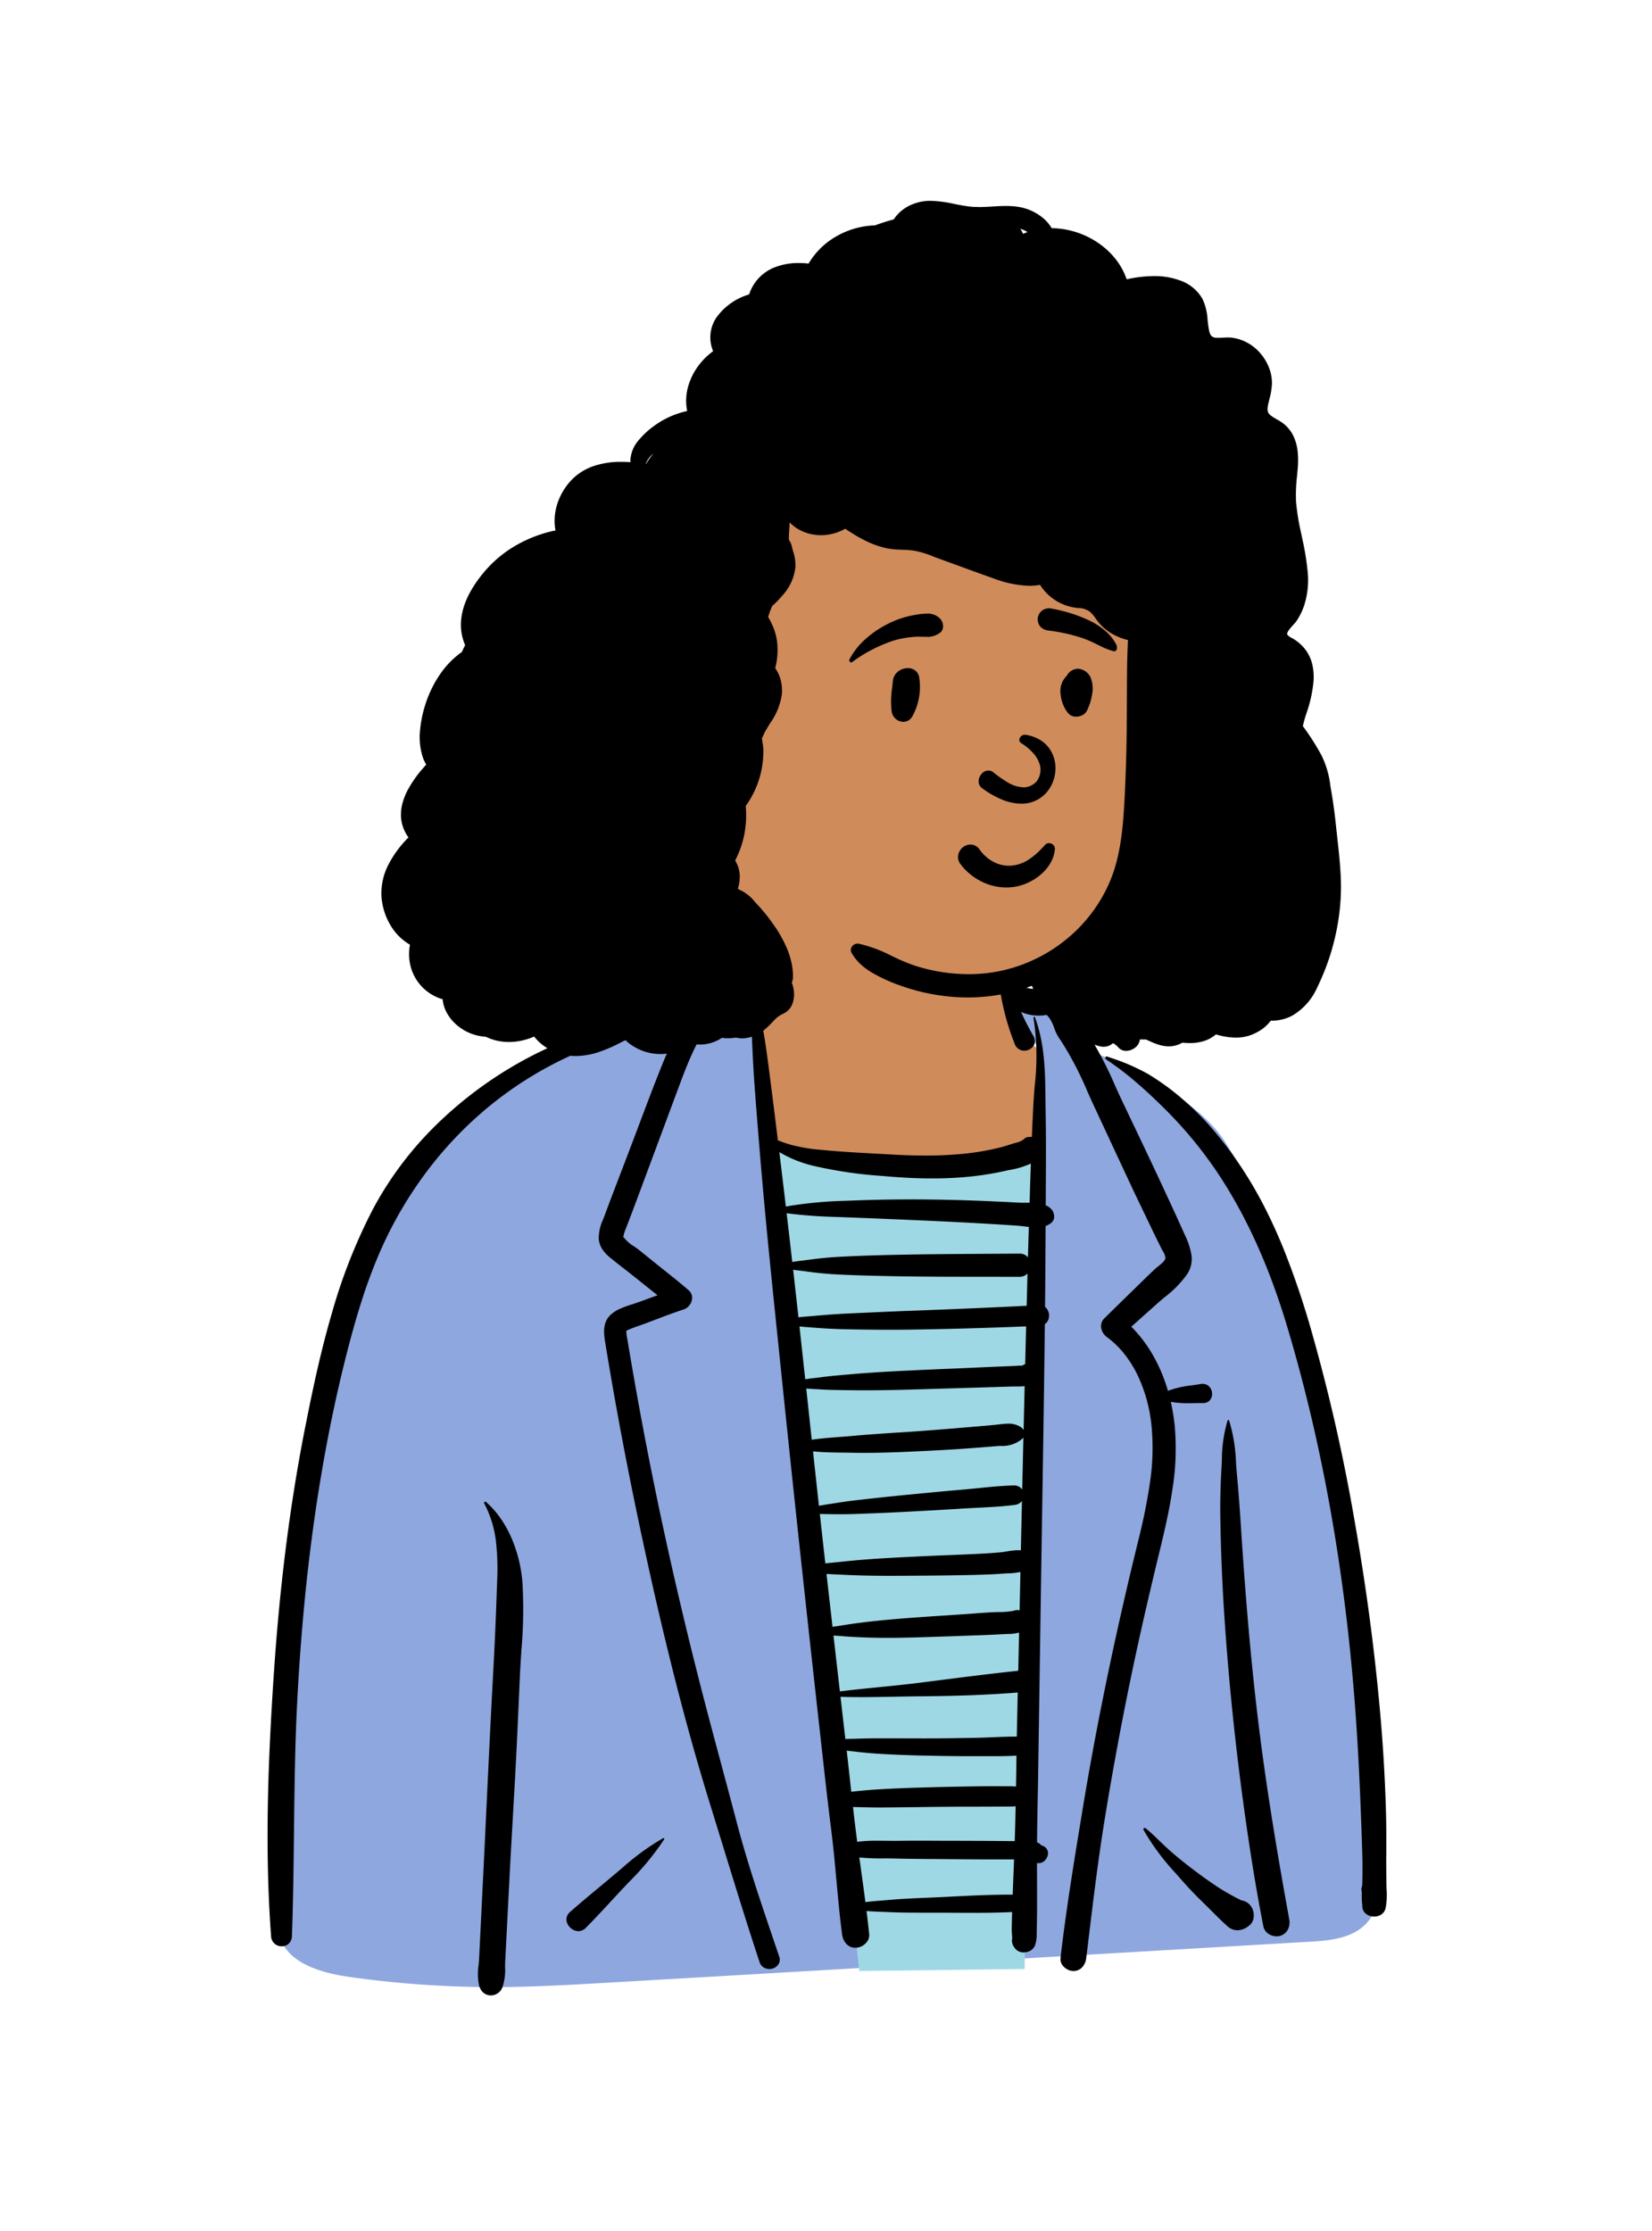 <svg id="peep-96" xmlns="http://www.w3.org/2000/svg" width="240" height="324" viewBox="0 0 240 324">
  <g id="BODY" transform="translate(31.056 135.053)">
    <path id="_Top" data-name="👕 Top" d="M72.565,0,69.98,6.392,71.4,26.655l1.06.165q16.788,2.6,22.815,2.63H95.4a49.018,49.018,0,0,0,14.547-2.713l.257-.083.652-15.172h-1.538l-2.783-6.527,0,0q.046.078.1.152c1.16,1.717,1.833.33,4.559.938,3.264.727,4.713,4.027,7.586,6.493,1.334,1.145,4.134,1.685,5.474,2.472l1.408.827c4.41,2.6,9.479,5.763,12.141,9.881a72.112,72.112,0,0,1,7.257,14.78,202.1,202.1,0,0,1,9.375,35.535c2.152,12.312,3.445,24.776,4.433,37.231q.686,8.658,1.168,17.329l.079,1.445c.169,3.145.022,6.223-2.836,8.16-2.048,1.387-4.766,1.6-7.169,1.741l-.131.008q-26.649,1.564-53.3,3.114L70.03,146.618q-6.651.39-13.3.774l-10.824.625c-5.1.29-10.209.542-15.317.512a150.4,150.4,0,0,1-19.194-1.369l-.562-.077c-4.006-.553-9.815-1.953-10.534-6.76A.881.881,0,0,1,1.31,139.3c-.168-.782-.272-1.566-.371-2.246a87.513,87.513,0,0,1-.828-8.771,121.653,121.653,0,0,1,.545-17.627c.971-9.677,2.333-19.338,3.74-28.965l.313-2.139a241.953,241.953,0,0,1,6.066-30.317C13.35,40.061,17.368,30.514,22.9,24.71A60.219,60.219,0,0,1,44.405,10.776c.7-.268,14.637-3.32,15.575-2.875l.169-.132c2.778-2.194,6.742-6.049,10.822-4.835l.009-.015c.1-.177.473-1.361.994-2.919Z" transform="translate(9.085 4.998)" fill="#8fa7df"/>
    <path id="_Skin" data-name="✋ Skin" d="M5.532,5.367C8.907,1.086,12.465-.275,17.722.044a16.927,16.927,0,0,1,10.14,2.843,18.97,18.97,0,0,1,6.97,6c1.5,2.19.36,7.6,1.727,9.945q-.02.382-.02.7,0,3.04,4.229,6.785l.112.1V41.138a60.688,60.688,0,0,1-17.607,2.187,72.339,72.339,0,0,1-21.51-3.474l-.339-.106L0,23.74l1.424-4.429V15.6l.55-1.659C2.949,11.025,4.44,6.752,5.532,5.367Z" transform="translate(79.065 -8.877)" fill="#d08b5b"/>
    <path id="_Top-2" data-name="👕 Top" d="M0,0S12.517,3.646,21.061,3.646,38.8,0,38.8,0L37.311,120.028l-24.016.294Z" transform="translate(80.489 30.869)" fill="#9fd8e5"/>
    <path id="_Ink" data-name="🖍 Ink" d="M32.456,154.525a1.7,1.7,0,0,1-1.632-1.2l-.014-.048-.041.032a8.839,8.839,0,0,1-.108-3.239c.03-.351.059-.683.075-1.01l.612-12.409c.161-3.267.318-6.581.47-9.787.256-5.417.521-11.017.813-16.525l.158-2.923c.2-3.695.373-7.553.517-11.794l.044-1.312a35.5,35.5,0,0,0-.178-5.766,15.819,15.819,0,0,0-1.7-5.479.163.163,0,0,1,0-.165.177.177,0,0,1,.149-.084.174.174,0,0,1,.116.045,13.3,13.3,0,0,1,2.141,2.42,16.536,16.536,0,0,1,1.582,2.872,20.5,20.5,0,0,1,1.562,6.325,68.487,68.487,0,0,1-.155,10.031c-.075,1.165-.152,2.368-.206,3.538-.054,1.193-.108,2.4-.16,3.575v0c-.165,3.722-.337,7.571-.547,11.353-.094,1.687-.192,3.4-.287,5.06v.015c-.189,3.3-.384,6.711-.556,10.068l-.584,11.358c-.015.3-.019.612-.022.943v0a8,8,0,0,1-.37,2.884A1.811,1.811,0,0,1,32.456,154.525Zm84.609-3.545a1.842,1.842,0,0,1-.785-.189,2.147,2.147,0,0,1-.673-.5,1.516,1.516,0,0,1-.414-1.18c.828-7.135,2.016-14.345,3.165-21.318l.059-.36c.993-6.028,2.153-12.265,3.446-18.536,1.228-5.955,2.619-12.144,4.133-18.394l.517-2.128a83.505,83.505,0,0,0,1.686-8.385,33.642,33.642,0,0,0,.186-8.515,22.347,22.347,0,0,0-1.924-6.888,16.641,16.641,0,0,0-1.863-3.061,13.385,13.385,0,0,0-2.525-2.509l-.117-.087a2.073,2.073,0,0,1-.866-1.482,1.611,1.611,0,0,1,.508-1.293c.531-.521,1.1-1.076,1.683-1.648l3.371-3.292.68-.665c.543-.53,1.127-1.1,1.722-1.637.082-.074.194-.162.323-.265h0c.426-.335,1.008-.794,1.063-1.2a2.234,2.234,0,0,0-.4-1.047c-.047-.083-.092-.161-.126-.227l-.761-1.536c-.35-.709-.7-1.434-1.031-2.135l-.241-.5c-.247-.515-.5-1.039-.743-1.545l0,0c-.619-1.285-1.258-2.614-1.872-3.931L120.126,25.5c-.334-.717-.666-1.456-.987-2.17v0a49.944,49.944,0,0,0-3.648-7.088l-.374-.56a6.4,6.4,0,0,1-.785-1.5,6.107,6.107,0,0,0-.778-1.637,4.513,4.513,0,0,0-1.667-1.316,7.719,7.719,0,0,0-2.036-.658.127.127,0,0,1-.114-.137.184.184,0,0,1,.156-.175c.207-.02.416-.03.621-.03a10.21,10.21,0,0,1,3.821.948l.358.139c.727.28,1.422.607,2.072.919a5.127,5.127,0,0,1,1.934,1.9l.282.414a53.427,53.427,0,0,1,4.2,7.973v0c.37.81.752,1.647,1.138,2.457.469.986.947,1.988,1.409,2.957l0,0c1.458,3.057,2.966,6.217,4.414,9.344l.941,2.028c.444.958.922,1.99,1.4,3.047l.8,1.772a10.925,10.925,0,0,1,.919,2.755,4.008,4.008,0,0,1-.541,2.8,15.527,15.527,0,0,1-3.348,3.453c-.383.322-.745.627-1.093.938l-3.737,3.336a19.845,19.845,0,0,1,3.245,4.317,23.87,23.87,0,0,1,2.075,4.995,14.582,14.582,0,0,1,3.507-.8c.416-.059.809-.116,1.192-.182a1.9,1.9,0,0,1,.325-.029,1.324,1.324,0,0,1,1.018.436,1.529,1.529,0,0,1,.374.959,1.4,1.4,0,0,1-.359,1.025,1.278,1.278,0,0,1-.949.371h-.035c-.133,0-.275,0-.433,0-.27,0-.541,0-.827.008h-.013c-.28,0-.57.008-.865.008a12.728,12.728,0,0,1-2.521-.2,29.318,29.318,0,0,1,.568,3.472,36.95,36.95,0,0,1-.315,9.153c-.45,3.08-1.165,6.137-1.859,9l-.118.485c-1.735,7.141-3.157,13.44-4.345,19.256-1.315,6.432-2.514,12.98-3.564,19.463-.911,5.623-1.608,11.369-2.281,16.925l-.006.047c-.118.977-.241,1.988-.363,2.981a2.378,2.378,0,0,1-.565,1.314A1.722,1.722,0,0,1,117.065,150.98Zm-44.181-.294a1.518,1.518,0,0,1-.842-.243,1.445,1.445,0,0,1-.575-.777c-1.84-5.567-3.593-11.264-5.288-16.774-.6-1.938-1.212-3.94-1.826-5.916-3.676-11.839-6.973-24.857-10.377-40.968-1.437-6.8-2.768-13.715-3.957-20.556-.227-1.307-.451-2.622-.665-3.907l-.317-1.917c-.217-1.366-.34-2.79.721-3.871a4.791,4.791,0,0,1,1.49-.974A17.317,17.317,0,0,1,53,54.146c.328-.106.638-.206.934-.313l.1-.036c.5-.185,1-.367,1.481-.544.352-.128.75-.273,1.132-.414-.658-.518-1.323-1.051-1.966-1.566l-.007-.005h0c-.607-.487-1.235-.99-1.855-1.48-.339-.268-.686-.538-1.021-.8-.685-.534-1.394-1.087-2.077-1.646a5.179,5.179,0,0,1-1.087-1.182,3.233,3.233,0,0,1-.523-1.5,6.541,6.541,0,0,1,.639-2.845c.049-.125.1-.267.155-.4l.038-.1c.352-.95.761-2.054,1.174-3.133l2.466-6.45c.493-1.29.986-2.6,1.463-3.867v0c1.043-2.772,2.121-5.638,3.251-8.427a43.1,43.1,0,0,1,2.2-4.715c.43-.779.859-1.481,1.311-2.144a4.489,4.489,0,0,1,.8-.922,5.317,5.317,0,0,1,1.023-.661A12.207,12.207,0,0,0,64.486,9.7a12.694,12.694,0,0,1,1.806-1.26A8.652,8.652,0,0,1,70.376,7.36a.093.093,0,0,1,.095.083.1.1,0,0,1-.069.112,12.557,12.557,0,0,0-2.3.94,10.314,10.314,0,0,0-2.035,1.415,6.714,6.714,0,0,0-1.55,1.848,3.1,3.1,0,0,0-.273.862l-.018.1a3.04,3.04,0,0,1-.5,1.276l-.047.073a29.1,29.1,0,0,0-2.048,3.8c-.647,1.424-1.209,2.89-1.626,4.008l-2.189,5.878-2.188,5.879-1.41,3.788-.705,1.894c-.378,1.015-.773,2.043-1.155,3.038l0,.012-.03.079c-.055.142-.111.286-.166.425-.12.3-.243.618-.352.931-.007.021-.02.075-.035.144a2.178,2.178,0,0,1-.108.386l.018.031a5.469,5.469,0,0,0,1.58,1.393c.26.178.5.347.706.509l2.3,1.858c.478.387.969.777,1.443,1.155l.01.008c1.147.913,2.332,1.857,3.454,2.834a1.427,1.427,0,0,1,.439.665,1.524,1.524,0,0,1,.029.745,1.873,1.873,0,0,1-.418.843,1.764,1.764,0,0,1-.786.534c-1.407.458-2.815.994-4.177,1.511-.42.16-.9.341-1.353.512-.278.1-.564.2-.841.3-.466.163-.948.332-1.407.524l-.446.193c-.12.054-.118.071-.1.18a1.72,1.72,0,0,1,.019.219,4.216,4.216,0,0,0,.1.719v0c.02.1.04.2.057.3.614,3.713,1.276,7.484,1.967,11.21,1.205,6.491,2.559,13.124,4.023,19.713,1.431,6.439,3.008,13.021,4.689,19.565.993,3.866,2.046,7.786,3.064,11.577v.006c.709,2.641,1.443,5.371,2.15,8.061,1.49,5.667,3.414,11.338,5.274,16.823l.015.044c.279.822.567,1.673.849,2.508a1.281,1.281,0,0,1-.14,1.189A1.593,1.593,0,0,1,72.884,150.686Zm36.934-2.407a1.542,1.542,0,0,1-.94-.306,2,2,0,0,1-.649-.89,1.581,1.581,0,0,1-.049-.858c-.006-.183-.021-.38-.036-.572h0c-.021-.265-.042-.539-.037-.774l.035-1.688c0-.159.009-.32.014-.477v0c0-.094.007-.2.01-.3l-.031,0c-1.652.08-3.422.116-5.739.116-.966,0-1.948-.006-2.9-.012h-.015c-.9-.006-1.837-.011-2.76-.012l-1.69,0h-.246c-1.192,0-2.6-.007-3.985-.06l-.528-.022c-.323-.015-.658-.027-.982-.039h-.014c-.74-.027-1.506-.055-2.259-.12.152,1.223.278,2.325.385,3.369a1.631,1.631,0,0,1-.451,1.258,2.131,2.131,0,0,1-1.52.714,1.8,1.8,0,0,1-1.37-.59,2.549,2.549,0,0,1-.6-1.382c-.342-2.587-.583-5.229-.816-7.785-.216-2.364-.438-4.807-.741-7.2-.507-4.013-.96-8.1-1.4-12.055l-.027-.241-.123-1.109-.166-1.49c-1.947-17.429-3.67-33.4-5.268-48.827l-.786-7.612-.082-.794C73.3,51.236,72.522,43.7,71.873,36.286c-.365-4.16-.716-8.472-1.074-13.183-.226-2.983-.389-6.145-.5-9.667a1.646,1.646,0,0,1-.418-1.613c.09-.314.2-.653.347-1.068l-.005-.232c-.006-.252-.012-.538-.018-.815a.414.414,0,0,1,.119-.3.535.535,0,0,1,.376-.151.512.512,0,0,1,.1.01c.184-.447.379-.9.567-1.337l0,0c.308-.716.626-1.456.9-2.183.184-.481.364-.98.537-1.463A25.236,25.236,0,0,1,74.628.048.093.093,0,0,1,74.71,0a.1.1,0,0,1,.1.1,25.232,25.232,0,0,1-.495,4.579h0c-.087.511-.176,1.039-.252,1.552-.114.768-.2,1.566-.282,2.338h0a36.868,36.868,0,0,1-.545,3.815,1.567,1.567,0,0,1-.052.275l-.021.068a1.816,1.816,0,0,1-1.24,1.184c.215,1.19.374,2.161.5,3.055.237,1.668.451,3.317.7,5.278l.268,2.113c.22,1.733.456,3.632.742,5.976a16.955,16.955,0,0,0,1.9.657,25.311,25.311,0,0,0,4.549.75c2.61.256,5.277.4,7.857.539h.014L90,32.365l.673.038c1.773.1,3.369.151,4.881.151a55.448,55.448,0,0,0,5.716-.275,36.859,36.859,0,0,0,5.179-.908c.425-.107.85-.241,1.262-.371.427-.135.868-.274,1.307-.382a2.865,2.865,0,0,0,.772-.372l.057-.034a.908.908,0,0,1,.539-.33l.063-.011.063-.009.021-.01,0,.007a1.982,1.982,0,0,1,.263-.018,1.784,1.784,0,0,1,.239.016c.052-1.288.125-2.982.217-4.66.048-.878.116-1.782.181-2.655v0a36.556,36.556,0,0,0-.164-10,.109.109,0,0,1,.02-.094.111.111,0,0,1,.19.037c1.448,3.816,1.492,7.973,1.535,11.992.006.584.013,1.188.023,1.778.068,3.732.045,7.529.023,11.2,0,.757-.009,1.54-.013,2.32a2.249,2.249,0,0,1,.838.585,1.62,1.62,0,0,1,.389,1.139,1.128,1.128,0,0,1-.389.795,2.619,2.619,0,0,1-.853.486c-.016,3.9-.044,7.854-.083,11.745a1.627,1.627,0,0,1,.58,1.333,1.442,1.442,0,0,1-.608,1.175c-.1,8.837-.242,17.822-.381,26.511v.009c-.06,3.77-.123,7.668-.181,11.514l-.4,26.6c-.02,1.357-.046,2.733-.071,4.064-.041,2.152-.082,4.377-.1,6.566l.025.01.089.041c.157.074.372.186.417.3a.151.151,0,0,1,.014.067,1.269,1.269,0,0,1,.7.348,1.1,1.1,0,0,1,.348.862,1.486,1.486,0,0,1-.348.869l-.11.134a1.219,1.219,0,0,1-.93.385,1.353,1.353,0,0,1-.212-.016c0,.717,0,1.446.006,2.151v.007c0,1.466.01,2.982.005,4.476,0,.7-.013,1.387-.024,2.026l-.028,1.62a5.419,5.419,0,0,1-.175,1.448,1.576,1.576,0,0,1-.871,1.066A2.163,2.163,0,0,1,109.818,148.279Zm-23.85-13.8.359,2.6c.2,1.447.366,2.664.526,3.9.815-.112,1.647-.177,2.452-.241h0c.318-.025.646-.051.967-.079,1.982-.176,4.017-.26,5.813-.334h0c1.136-.047,2.287-.1,3.4-.16,2.7-.135,5.5-.274,8.243-.274h.4c.043,0,.084,0,.119.006l.2-5.123-2.818,0c-2.391,0-4.817-.024-7.163-.045l-1.763-.013H96.7c-1.533-.01-3.119-.021-4.678-.053l-.921-.022c-.516-.014-1.038-.014-1.591-.015h0a30.791,30.791,0,0,1-3.536-.138Zm-.92-7.318c.223,1.962.418,3.567.614,5.052a22.329,22.329,0,0,1,2.925-.157c.4,0,.792,0,1.171.009h0c.376,0,.764.009,1.148.009l.375,0,.234,0c.872-.015,1.8-.022,2.922-.022.8,0,1.616,0,2.4.007h.006c.667,0,1.356.006,2.041.007,2.909,0,5.318.013,7.584.032l2.077.017,0-.1c.053-1.449.095-3.026.131-4.962-.14.016-.25.026-.356.03-.273.011-.543.013-.747.013h-.933c-1.037.009-2.263.018-3.488.018h-.126c-2.341,0-4.726.014-7.09.043l-1.819.024h-.053c-1.793.024-3.648.049-5.472.052h-.122C87.287,127.22,86.046,127.186,85.049,127.158Zm-.914-8.184c.177,1.532.349,3.091.515,4.6v.011l0,.028q.074.669.148,1.338c.15-.023.3-.043.446-.058,1.321-.138,2.488-.238,3.566-.3,2.442-.151,4.872-.228,7.134-.289,2.438-.066,4.91-.116,7.346-.151.615-.009,1.26-.013,1.972-.013.482,0,1,0,1.6.006h.75c.278,0,.606,0,.929.024.063,0,.123.011.193.019l.042-2.992c.007-.488.015-.991.023-1.5-1.119.069-2.224.078-3.157.078-.394,0-.793,0-1.179,0h-.111c-.344,0-.7,0-1.053,0h-.469l-.906,0c-1.771,0-3.684-.023-6.021-.071-2.8-.058-5.068-.147-7.136-.28-.973-.062-1.941-.146-2.877-.249l-.479-.055c-.2-.024-.406-.045-.6-.066C84.586,119.025,84.36,119,84.135,118.974Zm-.9-7.809.2,1.741c.156,1.358.334,2.9.505,4.378.32-.015.643-.021.955-.028H84.9c.236,0,.481-.01.718-.018,1.184-.043,2.361-.051,3.357-.053h.858c.9,0,1.832,0,2.657.006,1.01,0,1.851.006,2.717.006H95.9c2.446-.005,4.867-.047,7.137-.09.811-.015,1.636-.05,2.434-.084,1.074-.045,2.184-.092,3.273-.092h.1l.138-6.4c-4.041.321-8.259.493-13.274.542l-.666.006c-1.3.01-2.625.035-3.906.059-1.669.031-3.395.064-5.1.064C85.031,111.2,84.111,111.189,83.234,111.165Zm-1.022-8.905c.3,2.617.612,5.344.93,8.107,1.872-.23,3.78-.421,5.626-.606,2.016-.2,4.1-.411,6.143-.671l3.535-.452c3.39-.433,7-.887,10.611-1.267l.119-5.544a6.067,6.067,0,0,1-1.6.2h-.023l-.162.007-1.715.085c-.658.032-1.523.073-2.385.1-2.656.1-5.33.189-7.949.272-2.044.065-3.694.1-5.192.1-1.052,0-2.023-.015-2.968-.044-1.419-.045-2.72-.118-3.976-.223-.209-.018-.423-.031-.629-.045h-.014ZM81.2,93.319c.234,2.072.48,4.229.7,6.131l.176,1.543c.2-.032.409-.061.609-.09h.008c.242-.034.492-.07.73-.11,1-.169,2.062-.319,3.352-.474,2.132-.256,4.459-.471,7.323-.679,1.392-.1,2.807-.195,4.176-.285h.017l.028,0c1.085-.072,2.207-.146,3.31-.224L103.4,99c.7-.048,1.261-.086,1.778-.117.32-.02.649-.026,1-.033a11.529,11.529,0,0,0,2.2-.18,1.426,1.426,0,0,1,.552-.109,1.556,1.556,0,0,1,.324.035l.119-5.57a9.322,9.322,0,0,1-1.809.2c-.183.008-.357.015-.525.026l-.134.009c-1.191.09-2.461.149-4.117.19-2.413.06-5.055.1-8.077.116l-1.619.01c-.73,0-1.6.009-2.479.009-1.531,0-2.8-.013-4-.041-1.334-.031-2.669-.095-4.15-.169-.2-.01-.41-.019-.612-.027h-.018C81.622,93.339,81.408,93.33,81.2,93.319Zm-.97-8.716c.285,2.6.546,4.948.8,7.176.261-.028.522-.053.774-.077.207-.02.441-.042.662-.065,1.534-.162,2.813-.295,4.15-.4,2.46-.194,4.964-.318,7.386-.437h0l.5-.025c1.478-.073,2.975-.134,4.424-.192h.011c1.194-.048,2.429-.1,3.644-.155,1.579-.074,2.786-.153,3.912-.257.3-.028.613-.079.945-.133h0a9.822,9.822,0,0,1,1.557-.172,3.733,3.733,0,0,1,.442.025c.039-1.816.082-3.7.119-5.367l.01-.451q.015-.671.03-1.342a1.616,1.616,0,0,1-1.114.565c-1.76.228-3.579.319-5.338.406-.654.032-1.331.066-2,.106l-.43.027c-2.29.151-4.617.274-6.867.394l-.685.036c-2.512.134-5.124.248-7.763.34-.7.024-1.418.036-2.2.036-.352,0-.722,0-1.1-.007l-.472-.007-.484-.006C80.843,84.616,80.533,84.613,80.225,84.6Zm-.989-9.087c.288,2.669.577,5.328.859,7.9.4-.075.8-.136,1.181-.2l.361-.056.064-.01c1.211-.19,2.463-.387,3.7-.53,2.679-.309,5.15-.572,7.553-.805l.659-.064.2-.019h.009c1.835-.178,3.733-.363,5.6-.528l1.295-.112c.8-.068,1.626-.15,2.42-.231h0c1.752-.177,3.564-.359,5.339-.4h.023a1.421,1.421,0,0,1,1.127.589c.058-2.54.116-5.023.175-7.556a1.06,1.06,0,0,1-.148.183,4.49,4.49,0,0,1-3.2,1.042c-.19.011-.386.023-.583.038l-.086.007c-1.533.129-2.89.236-4.148.327-2.931.212-5.843.353-8.305.464-2.7.121-4.76.175-6.687.175-.627,0-1.245-.006-1.837-.018-.358-.007-.726-.013-1.082-.019C82.251,75.682,80.725,75.658,79.237,75.516Zm-.986-9.131.8,7.437c1.352-.2,2.747-.3,4.1-.405h0c.485-.037.987-.075,1.475-.117l.391-.034c2.16-.2,4.362-.343,6.493-.484l.055,0,1.56-.1c2.852-.193,5.667-.426,8.306-.649l.069-.006c1.336-.112,2.718-.228,4.08-.354l.171-.017c.176-.018.352-.04.522-.06a11.045,11.045,0,0,1,1.323-.108,3.179,3.179,0,0,1,1.844.512,1.2,1.2,0,0,1,.392.431q.018-.77.036-1.54v-.063c.037-1.565.075-3.184.115-4.784a9.17,9.17,0,0,1-1.089.05h-.441c-.124,0-.285,0-.442.006-1.671.054-3.336.1-4.6.142l-9.2.272c-2.2.065-4.8.131-7.406.131-.688,0-1.363,0-2.006-.014l-.79-.01h0c-1.1-.013-2.234-.026-3.349-.087l-.459-.028c-.21-.014-.437-.023-.676-.034C79.106,66.447,78.679,66.429,78.251,66.385Zm-.982-9.009c.278,2.532.56,5.113.837,7.672.466-.087.938-.14,1.395-.191h0c.187-.021.379-.043.559-.066l.133-.018c1.267-.175,2.564-.287,3.819-.4l.039,0,.534-.047c3.042-.268,6.042-.429,8.576-.551,1.948-.094,3.924-.179,5.835-.262l.115,0,2.834-.124,2.928-.131,1.464-.064,1.18-.049.071,0,.84-.035c.112,0,.227-.013.339-.021h.006c.177-.013.36-.026.539-.026.057,0,.11,0,.162,0l.1-.013.122-.014a1.384,1.384,0,0,1,.3-.175l.065-.025.136-5.476c-6.179.249-11.68.4-16.819.472-.974.013-1.989.02-3.019.02-1.984,0-4.093-.024-6.448-.073-1.389-.029-2.774-.1-4.117-.2l-.512-.041c-.261-.022-.534-.042-.8-.061h0C78.087,57.445,77.677,57.415,77.269,57.376Zm-.919-8.243c.262,2.319.522,4.643.771,6.907.525-.06,1.056-.1,1.569-.143H78.7c.263-.021.535-.043.8-.066,1.825-.164,3.3-.269,4.629-.33l3.085-.143c1.977-.091,4.092-.186,6.171-.262,6.192-.226,11.718-.464,16.895-.729.038-1.48.078-3.012.123-4.685a1.551,1.551,0,0,1-1.168.479h-.005c-1.613,0-3.253,0-4.839-.005h-.055c-4.209,0-8.562,0-12.84-.073-4.664-.077-7.189-.186-8.867-.272-1.359-.07-2.776-.209-4.334-.424-.247-.034-.5-.064-.764-.1h0C77.137,49.242,76.741,49.2,76.35,49.133Zm-.946-8.2c.271,2.3.546,4.68.819,7.076.488-.087.987-.147,1.469-.205h0c.246-.03.478-.058.706-.089,1.631-.222,3.081-.367,4.433-.443,3.07-.174,6.1-.252,8.656-.307,4.291-.091,8.654-.116,12.874-.14h.018c1.587-.009,3.229-.018,4.843-.031h.016a1.525,1.525,0,0,1,1.222.544c.039-1.382.081-2.827.129-4.418-.213-.022-.427-.049-.634-.074-.359-.044-.7-.085-1.027-.108-1.621-.113-3.246-.217-4.831-.307-3.136-.18-6.437-.345-10.091-.5-3.22-.14-6.672-.287-10.1-.414l-1.472-.054A69.147,69.147,0,0,1,75.4,40.931Zm-1.058-8.88c.29,2.4.572,4.757.858,7.165l.086.739a58.85,58.85,0,0,1,8.621-.828c3.236-.138,6.424-.208,9.475-.208h.622c3.259.01,6.654.087,10.091.229,1.676.069,3.372.15,5.041.241.3.016.625.016.972.016h.01c.188,0,.383,0,.579,0q.007-.214.013-.429v-.017c.007-.223.014-.453.022-.68L110.778,37v-.021c.034-1.013.072-2.161.11-3.261a12.7,12.7,0,0,1-3.167.944c-.2.04-.4.082-.588.123l-.13.029a43.568,43.568,0,0,1-5.734.866c-1.482.129-3.058.195-4.686.195-2.051,0-4.238-.1-6.685-.308l-.661-.057a62.674,62.674,0,0,1-9.966-1.473,17.837,17.837,0,0,1-4.485-1.731C74.627,32.221,74.484,32.135,74.346,32.05ZM2.062,147.392A1.521,1.521,0,0,1,.51,145.929c-.446-6.014-.6-12.389-.462-19.488.109-5.716.4-11.906.921-19.482.41-5.975.973-11.822,1.673-17.38.745-5.915,1.672-11.715,2.756-17.24l.2-.99c.943-4.756,2.123-10.36,3.729-15.857A80.033,80.033,0,0,1,15.28,40.384a50.043,50.043,0,0,1,8.1-11.157A57.513,57.513,0,0,1,45.732,14.912a39.528,39.528,0,0,1,12.682-2.224c.447,0,.9.009,1.34.027a.2.2,0,0,1,.184.184.166.166,0,0,1-.134.185c-2.719.607-5.085,1.209-7.233,1.838a66.833,66.833,0,0,0-7.04,2.463,54.02,54.02,0,0,0-12.819,7.6,55.057,55.057,0,0,0-9.5,9.776,57.949,57.949,0,0,0-6.884,11.777,75.628,75.628,0,0,0-2.794,7.543c-.716,2.267-1.406,4.73-2.17,7.75-.678,2.68-1.32,5.466-1.908,8.28-.564,2.7-1.1,5.509-1.58,8.35C6.966,83.773,6.2,89.367,5.6,95.088c-.556,5.318-.991,10.948-1.293,16.733-.33,6.326-.4,12.76-.471,18.982v0c-.055,4.957-.113,10.082-.3,15.122a1.5,1.5,0,0,1-.48,1.1A1.5,1.5,0,0,1,2.062,147.392Zm144.53-1.451a2.134,2.134,0,0,1-1.217-.387,1.68,1.68,0,0,1-.705-1.039c-.954-4.851-1.8-9.985-2.671-16.156-.67-4.762-1.26-9.584-1.754-14.331-.5-4.782-.912-9.622-1.231-14.385s-.522-9.65-.6-14.482c-.034-2.106.012-4.308.141-6.733l.029-.517c.021-.364.039-.738.056-1.1V76.8a20.346,20.346,0,0,1,.825-5.761.12.12,0,0,1,.114-.084.121.121,0,0,1,.115.084,23.56,23.56,0,0,1,1,6.172c.037.507.076,1.031.121,1.537l.018.2c.228,2.409.395,4.786.541,7l.057.875c.726,11.161,1.54,20.218,2.561,28.5,1.276,10.35,3.041,20.484,4.436,28.157a2.3,2.3,0,0,1-.2,1.479,1.858,1.858,0,0,1-1.641.986Zm-101.428-.75a1.7,1.7,0,0,1-1-.348,1.907,1.907,0,0,1-.646-.841,1.42,1.42,0,0,1-.068-.81,1.45,1.45,0,0,1,.48-.776c1.393-1.229,2.849-2.439,4.257-3.609h0l0,0c.811-.674,1.65-1.371,2.467-2.063l.978-.829a35.456,35.456,0,0,1,5.825-4.225.116.116,0,0,1,.056-.014.128.128,0,0,1,.11.065.108.108,0,0,1,0,.112,39.256,39.256,0,0,1-5.122,6.208l-.257.271c-.736.778-1.478,1.577-2.195,2.35h0c-1.24,1.337-2.522,2.719-3.821,4.038A1.488,1.488,0,0,1,45.164,145.191Zm95.743-.131a2.195,2.195,0,0,1-1.489-.608c-.776-.695-1.532-1.452-2.263-2.184h0l0,0c-.273-.274-.556-.557-.835-.832l-.308-.3c-1.223-1.189-2.266-2.279-3.189-3.332l-.917-1.044a34.031,34.031,0,0,1-4.645-6.266.192.192,0,0,1,0-.194.2.2,0,0,1,.175-.1.216.216,0,0,1,.137.05c.7.569,1.366,1.212,2.011,1.834h0c.448.432.911.879,1.38,1.3,1.023.909,2.14,1.82,3.517,2.865,1.258.955,2.511,1.843,3.725,2.641a33.628,33.628,0,0,0,3.023,1.707l.037.019.19.1a2.039,2.039,0,0,1,1.365.794,2.32,2.32,0,0,1,.438,1.661,1.709,1.709,0,0,1-.607,1.168l-.149.117A2.6,2.6,0,0,1,140.907,145.06Zm19.856-1.986a1.865,1.865,0,0,1-1.34-.533,1.394,1.394,0,0,1-.376-1.06,10.68,10.68,0,0,1-.071-1.912c-.015-.089-.031-.172-.047-.254a1.032,1.032,0,0,1,.09-.674c.014-.281.03-.607.035-.919.022-1.327.017-2.532-.015-3.684-.069-2.489-.163-4.893-.279-7.776-.226-5.638-.526-10.716-.917-15.524-.369-4.539-.842-9.078-1.407-13.49-.581-4.537-1.274-9.06-2.059-13.445-.808-4.506-1.735-8.987-2.757-13.317-1.049-4.448-2.226-8.858-3.5-13.106-.618-2.063-1.285-4.076-1.983-5.984-.74-2.024-1.539-3.993-2.374-5.854-.88-1.961-1.826-3.862-2.814-5.65-1.035-1.874-2.147-3.681-3.3-5.37C136.6,33,135.47,31.5,134.279,30.07c-1.175-1.41-2.441-2.8-3.764-4.12-1.491-1.492-2.858-2.77-4.18-3.908a45.261,45.261,0,0,0-4.538-3.471.231.231,0,0,1-.087-.262.2.2,0,0,1,.183-.149.222.222,0,0,1,.072.013l.446.154a30.6,30.6,0,0,1,5.478,2.366,36.276,36.276,0,0,1,5.105,3.721,40.864,40.864,0,0,1,4.621,4.682,56.036,56.036,0,0,1,3.931,5.281,59.83,59.83,0,0,1,3.29,5.656c.947,1.848,1.862,3.851,2.719,5.954a121.677,121.677,0,0,1,4.2,12.408,263.184,263.184,0,0,1,6.155,27.159c.824,4.669,1.555,9.372,2.171,13.979.629,4.7,1.155,9.433,1.564,14.06s.685,9.294.823,13.9c.075,2.512.067,5.03.049,7.163,0,.532,0,1.1.006,1.842l.023,1.842c0,.27.013.548.022.818v0a10.016,10.016,0,0,1-.147,2.707,1.508,1.508,0,0,1-.631.916A1.86,1.86,0,0,1,160.763,143.074ZM109.931,17.323a1.47,1.47,0,0,1-1.4-1.018,35.251,35.251,0,0,1-1.887-6.46,25.554,25.554,0,0,1-.43-3.265c-.009-.166-.02-.33-.031-.5a7.849,7.849,0,0,1,.082-2.4.159.159,0,0,1,.157-.114.146.146,0,0,1,.132.076,8.969,8.969,0,0,1,.634,1.8c.089.324.181.659.289.975.093.272.186.55.275.818l0,.007h0c.231.692.47,1.407.735,2.1a39.771,39.771,0,0,0,2.757,5.824,1.36,1.36,0,0,1,.061,1.4,1.49,1.49,0,0,1-.581.555A1.666,1.666,0,0,1,109.931,17.323Z" transform="translate(7.817 0.211)"/>
  </g>
  <g id="HEAD" transform="translate(78.592 38.043)">
    <path id="_Skin-2" data-name="✋ Skin" d="M65.651,10.508C51.786-.79,29.566-4.459,14.723,6.94,3.19,17.637-1.582,48.035.459,63.309c.568,9.8,8.034,20.9,18.994,17.8,1.861-.184,3.668-.9,5.547-1.049a26.454,26.454,0,0,1,6.753.054c4.886.693,9.217,3.293,13.96,4.509A32.979,32.979,0,0,0,71.9,80.284c25.03-16.5,13.692-53.808-6.252-69.776Z" transform="translate(6.746 20.501)" fill="#d08b5b"/>
    <path id="_Ink-2" data-name="🖍 Ink" d="M28.218,124.193a7.9,7.9,0,0,1-2.247-.319,8.155,8.155,0,0,1-1.273-.5,7.505,7.505,0,0,1-1.379-.872,6.938,6.938,0,0,1-1.125-1.132,9.125,9.125,0,0,1-3.655.789,7.953,7.953,0,0,1-1.714-.184,7.262,7.262,0,0,1-1.635-.571,7.922,7.922,0,0,1-1.351-.211,7.059,7.059,0,0,1-3.29-1.88,6.124,6.124,0,0,1-1.119-1.543A5.074,5.074,0,0,1,8.9,115.95a6.72,6.72,0,0,1-4.613-4.638,7.019,7.019,0,0,1-.252-1.63,7.531,7.531,0,0,1,.124-1.652,7.847,7.847,0,0,1-2.927-2.989,9.409,9.409,0,0,1-.847-1.983,9.181,9.181,0,0,1-.371-2.113,9.045,9.045,0,0,1,1.043-4.6A15.81,15.81,0,0,1,3.942,92.45a5.6,5.6,0,0,1-1.09-3.029,6.554,6.554,0,0,1,.22-1.946,9.074,9.074,0,0,1,.72-1.835A17.033,17.033,0,0,1,6.053,82.4c.16-.187.312-.358.466-.522a5.838,5.838,0,0,1-.491-1.048,9.54,9.54,0,0,1-.4-3.993,17.368,17.368,0,0,1,.853-3.962,16.467,16.467,0,0,1,2.067-4.148,12.862,12.862,0,0,1,3.15-3.213c.147-.333.308-.664.477-.983v0a7.42,7.42,0,0,1-.614-2.676c-.085-2.549,1.082-5.264,3.47-8.069a17.332,17.332,0,0,1,4.634-3.808A19,19,0,0,1,22.4,48.7a19.206,19.206,0,0,1,2.9-.835,7.44,7.44,0,0,1-.119-1.789,8.172,8.172,0,0,1,.3-1.8,9.065,9.065,0,0,1,1.782-3.329,7.862,7.862,0,0,1,1.607-1.451,8.409,8.409,0,0,1,1.855-.937,12.243,12.243,0,0,1,4.158-.654c.423,0,.866.016,1.316.048a3.345,3.345,0,0,1-.01-.443,4.848,4.848,0,0,1,1.215-2.773,12.112,12.112,0,0,1,2.27-2.087,12.667,12.667,0,0,1,4.754-2.125,7.557,7.557,0,0,1-.138-1.857,7.68,7.68,0,0,1,.329-1.871,9.419,9.419,0,0,1,1.4-2.79A9.84,9.84,0,0,1,48.2,21.836a5.135,5.135,0,0,1,.529-4.959,8.961,8.961,0,0,1,4.7-3.287,6.306,6.306,0,0,1,3.851-3.984,9.4,9.4,0,0,1,3.371-.575,12.623,12.623,0,0,1,1.419.082,10.957,10.957,0,0,1,4.107-4,11.933,11.933,0,0,1,5.54-1.548c.85-.319,1.766-.612,2.722-.873A5.817,5.817,0,0,1,77.228.475,6.715,6.715,0,0,1,79.8,0a18.079,18.079,0,0,1,3.435.451c.715.141,1.455.286,2.185.373.227.025.457.044.683.057h.1c.21,0,.422.007.631.019h.01C87.493.9,88.158.861,88.8.823s1.3-.076,1.953-.076a11.447,11.447,0,0,1,1.655.108,7.48,7.48,0,0,1,3.556,1.507A5.8,5.8,0,0,1,97.389,3.97a12.3,12.3,0,0,1,6.619,2.053,11.4,11.4,0,0,1,2.582,2.335,9.894,9.894,0,0,1,1.686,3.038,18.9,18.9,0,0,1,3.963-.466,10.658,10.658,0,0,1,3.858.658,5.965,5.965,0,0,1,3.2,2.669,7.968,7.968,0,0,1,.731,2.988c.055.5.113,1.021.219,1.537a1.791,1.791,0,0,0,.294.783.966.966,0,0,0,.743.314c.11.008.225.012.351.012.227,0,.454-.012.674-.024s.449-.024.675-.024a4.519,4.519,0,0,1,.535.029,6.315,6.315,0,0,1,2.327.755,6.684,6.684,0,0,1,1.894,1.56,7.234,7.234,0,0,1,1.226,2.064,6.084,6.084,0,0,1,.418,2.361,10.706,10.706,0,0,1-.377,2.221l0,.011c-.039.161-.08.328-.118.493l-.011.049a3.468,3.468,0,0,0-.131.938,1.056,1.056,0,0,0,.406.8,6.832,6.832,0,0,0,.97.629,7.141,7.141,0,0,1,.959.618,5.2,5.2,0,0,1,1.45,1.847,7.076,7.076,0,0,1,.6,2.312,13.465,13.465,0,0,1-.009,2.4c-.028.347-.061.7-.092,1.033a22.928,22.928,0,0,0-.142,3.79,34.7,34.7,0,0,0,.74,4.531l.009.045q.057.271.113.543l.023.113a38.714,38.714,0,0,1,.8,4.894,12.006,12.006,0,0,1-.511,4.884,9.3,9.3,0,0,1-1.132,2.293,5.735,5.735,0,0,1-.4.471c-.407.446-.963,1.057-.938,1.393a.111.111,0,0,1,0,.041c0,.008,0,.008.013.024s.041.044.093.106a2.046,2.046,0,0,0,.607.418c.119.064.232.124.325.187a6.446,6.446,0,0,1,1.655,1.532,5.847,5.847,0,0,1,.979,2.175,8.321,8.321,0,0,1,.16,2.38,19.584,19.584,0,0,1-1.051,4.709,18.174,18.174,0,0,0-.5,1.79,36.472,36.472,0,0,1,2.692,4.212,13.523,13.523,0,0,1,1.309,4.479c.025.144.053.306.08.465.292,1.668.53,3.39.727,5.265.061.582.127,1.173.19,1.745.184,1.658.374,3.371.471,5.059a31.615,31.615,0,0,1-.073,5.072,33.991,33.991,0,0,1-3.276,11.588,8.92,8.92,0,0,1-3.656,4.163,6.346,6.346,0,0,1-2.919.733c-.069,0-.139,0-.208,0a5.738,5.738,0,0,1-1.26,1.231,6.914,6.914,0,0,1-1.66.866,6.24,6.24,0,0,1-2.153.365,10.237,10.237,0,0,1-2.888-.469,5.038,5.038,0,0,1-1.722.957,6.652,6.652,0,0,1-2.075.3c-.327,0-.685-.018-1.094-.055a3.931,3.931,0,0,1-.759.342,3.748,3.748,0,0,1-1.2.192,5.109,5.109,0,0,1-1.557-.267,12.943,12.943,0,0,1-1.5-.612l-.207-.1h0l-.015-.007c-.292-.01-.6-.015-.928-.015a1.67,1.67,0,0,1-.668,1.174,2.162,2.162,0,0,1-1.321.48,1.476,1.476,0,0,1-1.172-.535,2.376,2.376,0,0,0-.57-.481c-.049-.033-.1-.07-.16-.109a2.05,2.05,0,0,1-1.4.531,1.989,1.989,0,0,1-.424-.045,6.339,6.339,0,0,1-1.337-.45c-.207.02-.395.029-.573.029a4.055,4.055,0,0,1-.991-.116,2.119,2.119,0,0,1-1.368-1.026,2.485,2.485,0,0,1-.274-1.625,7.369,7.369,0,0,1-1.568-.547,6.184,6.184,0,0,1-1.391-.911,7.337,7.337,0,0,1-.763.129,6.388,6.388,0,0,1-.718.04,6.475,6.475,0,0,1-1.732-.235,6.12,6.12,0,0,1-1.619-.708,4.912,4.912,0,0,1-1.307-1.169,1.581,1.581,0,0,0,.061.275.052.052,0,0,1-.008.047.07.07,0,0,1-.054.027.05.05,0,0,1-.047-.03c-.061-.129-.126-.257-.194-.392a6.593,6.593,0,0,1-.413-.925,26.359,26.359,0,0,1-4.976.475c-.478,0-.962-.013-1.439-.039a29.848,29.848,0,0,1-4.2-.531,28.754,28.754,0,0,1-4.082-1.132,23.532,23.532,0,0,1-4.221-1.915,9.99,9.99,0,0,1-1.65-1.219,7.138,7.138,0,0,1-1.276-1.6.86.86,0,0,1-.02-.883,1.02,1.02,0,0,1,1.068-.487,20.429,20.429,0,0,1,4.772,1.777,27.674,27.674,0,0,0,3.558,1.476,25.8,25.8,0,0,0,7.605,1.168c.294,0,.592-.005.884-.016a22.051,22.051,0,0,0,7-1.411,22.52,22.52,0,0,0,6.115-3.479,22.064,22.064,0,0,0,4.73-5.194,21.148,21.148,0,0,0,2.845-6.558,34.061,34.061,0,0,0,.74-4.343c.169-1.527.263-3.079.334-4.4.16-3.038.263-6.2.306-9.386.023-1.742.03-3.509.036-5.218V72.3c.005-1.372.011-2.791.025-4.186s.065-2.729.128-4.33a8.336,8.336,0,0,1-1.908-.7,7.12,7.12,0,0,1-2.748-2.382,5.705,5.705,0,0,0-.889-1.042,3.008,3.008,0,0,0-1.692-.527c-.19-.02-.386-.042-.572-.073a7.254,7.254,0,0,1-4.961-3.291,8.468,8.468,0,0,1-1.567.142,16.1,16.1,0,0,1-5.188-1.076c-1.792-.631-3.605-1.294-5.358-1.935-.818-.3-1.744-.638-2.638-.962-.257-.093-.519-.193-.773-.29a13.216,13.216,0,0,0-2.925-.866c-.539-.07-1.087-.092-1.617-.112a13.058,13.058,0,0,1-2.216-.213,13.469,13.469,0,0,1-3.129-1.12,23.241,23.241,0,0,1-2.886-1.718,7.225,7.225,0,0,1-3.519.94,6.785,6.785,0,0,1-2.081-.327A6.087,6.087,0,0,1,59.31,46.7c0,.358-.027.725-.052,1.08v0c-.026.375-.052.763-.053,1.15a.691.691,0,0,1-.015.178l.032.1a1.389,1.389,0,0,0,.142.274,1.612,1.612,0,0,1,.144.272,5.73,5.73,0,0,1,.17.614c.035.145.07.3.112.436a6.581,6.581,0,0,1,.369,2.3,7.175,7.175,0,0,1-1.843,4.155,14.493,14.493,0,0,1-1.55,1.6l-.024.058,0,.009c-.049.119-.1.242-.149.361-.121.285-.223.6-.321.909l-.077.238a11.741,11.741,0,0,1,.731,1.463,8.447,8.447,0,0,1,.629,2.954,10.72,10.72,0,0,1-.336,3.023,5.094,5.094,0,0,1,.821,1.819,6.1,6.1,0,0,1,.141,2,9.6,9.6,0,0,1-1.712,4.186c-.277.452-.562.919-.826,1.41-.028.051-.069.149-.112.253-.082.2-.175.419-.216.419-.009,0-.014-.01-.018-.03a6.151,6.151,0,0,0,.106.913,6.176,6.176,0,0,1,.1.858,14.18,14.18,0,0,1-.369,3.357,13.66,13.66,0,0,1-2.2,4.827,14.546,14.546,0,0,1-.2,4.1,14.39,14.39,0,0,1-1.335,3.83,4.288,4.288,0,0,1,.66,2,6.045,6.045,0,0,1-.26,2.082c.059.039.121.082.188.131a6.1,6.1,0,0,1,2.334,1.841c.1.107.2.217.295.316a25.627,25.627,0,0,1,2.315,2.866,18.226,18.226,0,0,1,2.028,3.6,11.926,11.926,0,0,1,.617,1.961,9.754,9.754,0,0,1,.228,2.057,2.155,2.155,0,0,1-.179.871c.608,1.506.419,3.544-.949,4.345-.152.089-.288.162-.419.232a3.715,3.715,0,0,0-1.044.738c-.125.127-.249.258-.37.385a12.575,12.575,0,0,1-1.091,1.057,5.248,5.248,0,0,1-3.282,1.336,3.821,3.821,0,0,1-.943-.118,6.693,6.693,0,0,1-1.16.1,6.82,6.82,0,0,1-.894-.059,5.809,5.809,0,0,1-3.131.975c-.091,0-.184,0-.276-.007a5.023,5.023,0,0,1-.593-.063,10.132,10.132,0,0,1-4.444,1.431c-.155.01-.313.015-.471.015a7.424,7.424,0,0,1-3.651-.954,6.314,6.314,0,0,1-1.432-1.052c-.063.029-.129.056-.193.083s-.152.063-.2.089a21.937,21.937,0,0,1-3.316,1.484,10.981,10.981,0,0,1-3.546.641h0ZM94.511,114h0c-.272.1-.524.192-.77.277a3.092,3.092,0,0,0,.939.156H94.7c-.039-.084-.072-.165-.111-.262A.745.745,0,0,1,94.511,114Zm-55-77.282-.057.047,0,0c-.049.04-.1.082-.146.126a3.565,3.565,0,0,0-.893,1.318l.017,0,.027,0A10.656,10.656,0,0,1,39.515,36.718ZM92.835,4.055h0a6.089,6.089,0,0,1,.392.738c.221-.1.433-.18.649-.253a4.556,4.556,0,0,0-1.042-.484Z" transform="translate(-23.19 -8.877)"/>
  </g>
  <g id="FACE" transform="translate(112.183 77.354)">
    <path id="_Ink-3" data-name="🖍 Ink" d="M22.824,40.539a8.045,8.045,0,0,1-3.052-.61,8.621,8.621,0,0,1-1.992-1.145,8.487,8.487,0,0,1-1.622-1.636,1.676,1.676,0,0,1-.338-1.3,1.871,1.871,0,0,1,.728-1.172,1.793,1.793,0,0,1,1.067-.372,1.548,1.548,0,0,1,.238.018,1.648,1.648,0,0,1,1.1.73l.065.09A5.7,5.7,0,0,0,21.108,36.9a4.735,4.735,0,0,0,2.069.483,4.583,4.583,0,0,0,.513-.029,5.388,5.388,0,0,0,2.278-.8,10.668,10.668,0,0,0,1.93-1.611c.138-.141.284-.294.474-.5a.751.751,0,0,1,.394-.3.806.806,0,0,1,.256-.041.871.871,0,0,1,.714.373.8.8,0,0,1,.135.524,4.812,4.812,0,0,1-.57,1.864,6.221,6.221,0,0,1-1.22,1.567,7.841,7.841,0,0,1-1.847,1.288,7.69,7.69,0,0,1-2.05.7A7.548,7.548,0,0,1,22.824,40.539Zm2.148-12.17h0a7.373,7.373,0,0,1-2.63-.53,13.281,13.281,0,0,1-3.093-1.756,1.189,1.189,0,0,1-.432-.687,1.423,1.423,0,0,1,.061-.771,1.754,1.754,0,0,1,.521-.753,1.267,1.267,0,0,1,.812-.317,1.151,1.151,0,0,1,.628.193l.209.161,0,0a16.744,16.744,0,0,0,1.936,1.347,4.768,4.768,0,0,0,2.321.74,2.505,2.505,0,0,0,.981-.193,2.74,2.74,0,0,0,.913-.647,2.8,2.8,0,0,0,.531-2.255,4.26,4.26,0,0,0-1.13-2,8.241,8.241,0,0,0-1.711-1.381.531.531,0,0,1-.144-.61.8.8,0,0,1,.264-.38.809.809,0,0,1,.505-.167,1.076,1.076,0,0,1,.181.016,5.736,5.736,0,0,1,2.018.729,4.577,4.577,0,0,1,1.357,1.252,4.974,4.974,0,0,1,.866,3.322,5.475,5.475,0,0,1-.444,1.744,5.087,5.087,0,0,1-1,1.5A4.779,4.779,0,0,1,24.972,28.369ZM7.859,16.485a1.724,1.724,0,0,1-1.119-.439,1.744,1.744,0,0,1-.587-1.128,12.706,12.706,0,0,1,.067-3.308c.04-.321.081-.654.11-1.012a1.98,1.98,0,0,1,.75-1.415,2.31,2.31,0,0,1,1.421-.5,1.751,1.751,0,0,1,1.075.338,1.594,1.594,0,0,1,.594,1.057,8.877,8.877,0,0,1-.926,5.469,1.754,1.754,0,0,1-.619.716A1.427,1.427,0,0,1,7.859,16.485Zm25.119-.75a1.508,1.508,0,0,1-1.183-.507A4.624,4.624,0,0,1,31.074,14a5.342,5.342,0,0,1-.368-1.477,3.131,3.131,0,0,1,.853-2.687,1.772,1.772,0,0,1,.137-.208,1.933,1.933,0,0,1,1.487-.856,1.611,1.611,0,0,1,.452.067,2.175,2.175,0,0,1,1.453,1.268,4.486,4.486,0,0,1,.18,2.453,8.214,8.214,0,0,1-.744,2.314,1.5,1.5,0,0,1-.643.635A1.947,1.947,0,0,1,32.979,15.735ZM.278,7.854a.274.274,0,0,1-.229-.14.306.306,0,0,1-.018-.3A10.425,10.425,0,0,1,2.368,4.454,14.446,14.446,0,0,1,5.5,2.317a13.445,13.445,0,0,1,3.714-1.3l.4-.069A9.66,9.66,0,0,1,11.226.776a2.5,2.5,0,0,1,2,.746,1.7,1.7,0,0,1,.4,1.208,1.106,1.106,0,0,1-.4.789,3.08,3.08,0,0,1-2.112.62c-.166,0-.338,0-.5-.008H10.6c-.16,0-.341-.009-.521-.009s-.314,0-.452.012a14.274,14.274,0,0,0-3.143.536A21.357,21.357,0,0,0,.424,7.806.26.26,0,0,1,.278,7.854Zm38.247-1.6h0l-.167-.042A9.458,9.458,0,0,1,36.524,5.5l-.6-.293A16.537,16.537,0,0,0,33.8,4.3a25.089,25.089,0,0,0-4.845-1.07,1.979,1.979,0,0,1-.972-.369,1.457,1.457,0,0,1-.544-.828A1.482,1.482,0,0,1,27.609.786a1.581,1.581,0,0,1,.767-.661A1.725,1.725,0,0,1,29.03,0a1.926,1.926,0,0,1,.377.038l.3.062a21.676,21.676,0,0,1,5.232,1.7,10.579,10.579,0,0,1,2.3,1.514,6.719,6.719,0,0,1,1.627,2.1c.057.439,0,.548-.055.622L38.8,6.06l-.015.02a.421.421,0,0,1-.26.173Z" transform="translate(11.197 10.99)"/>
  </g>
</svg>
